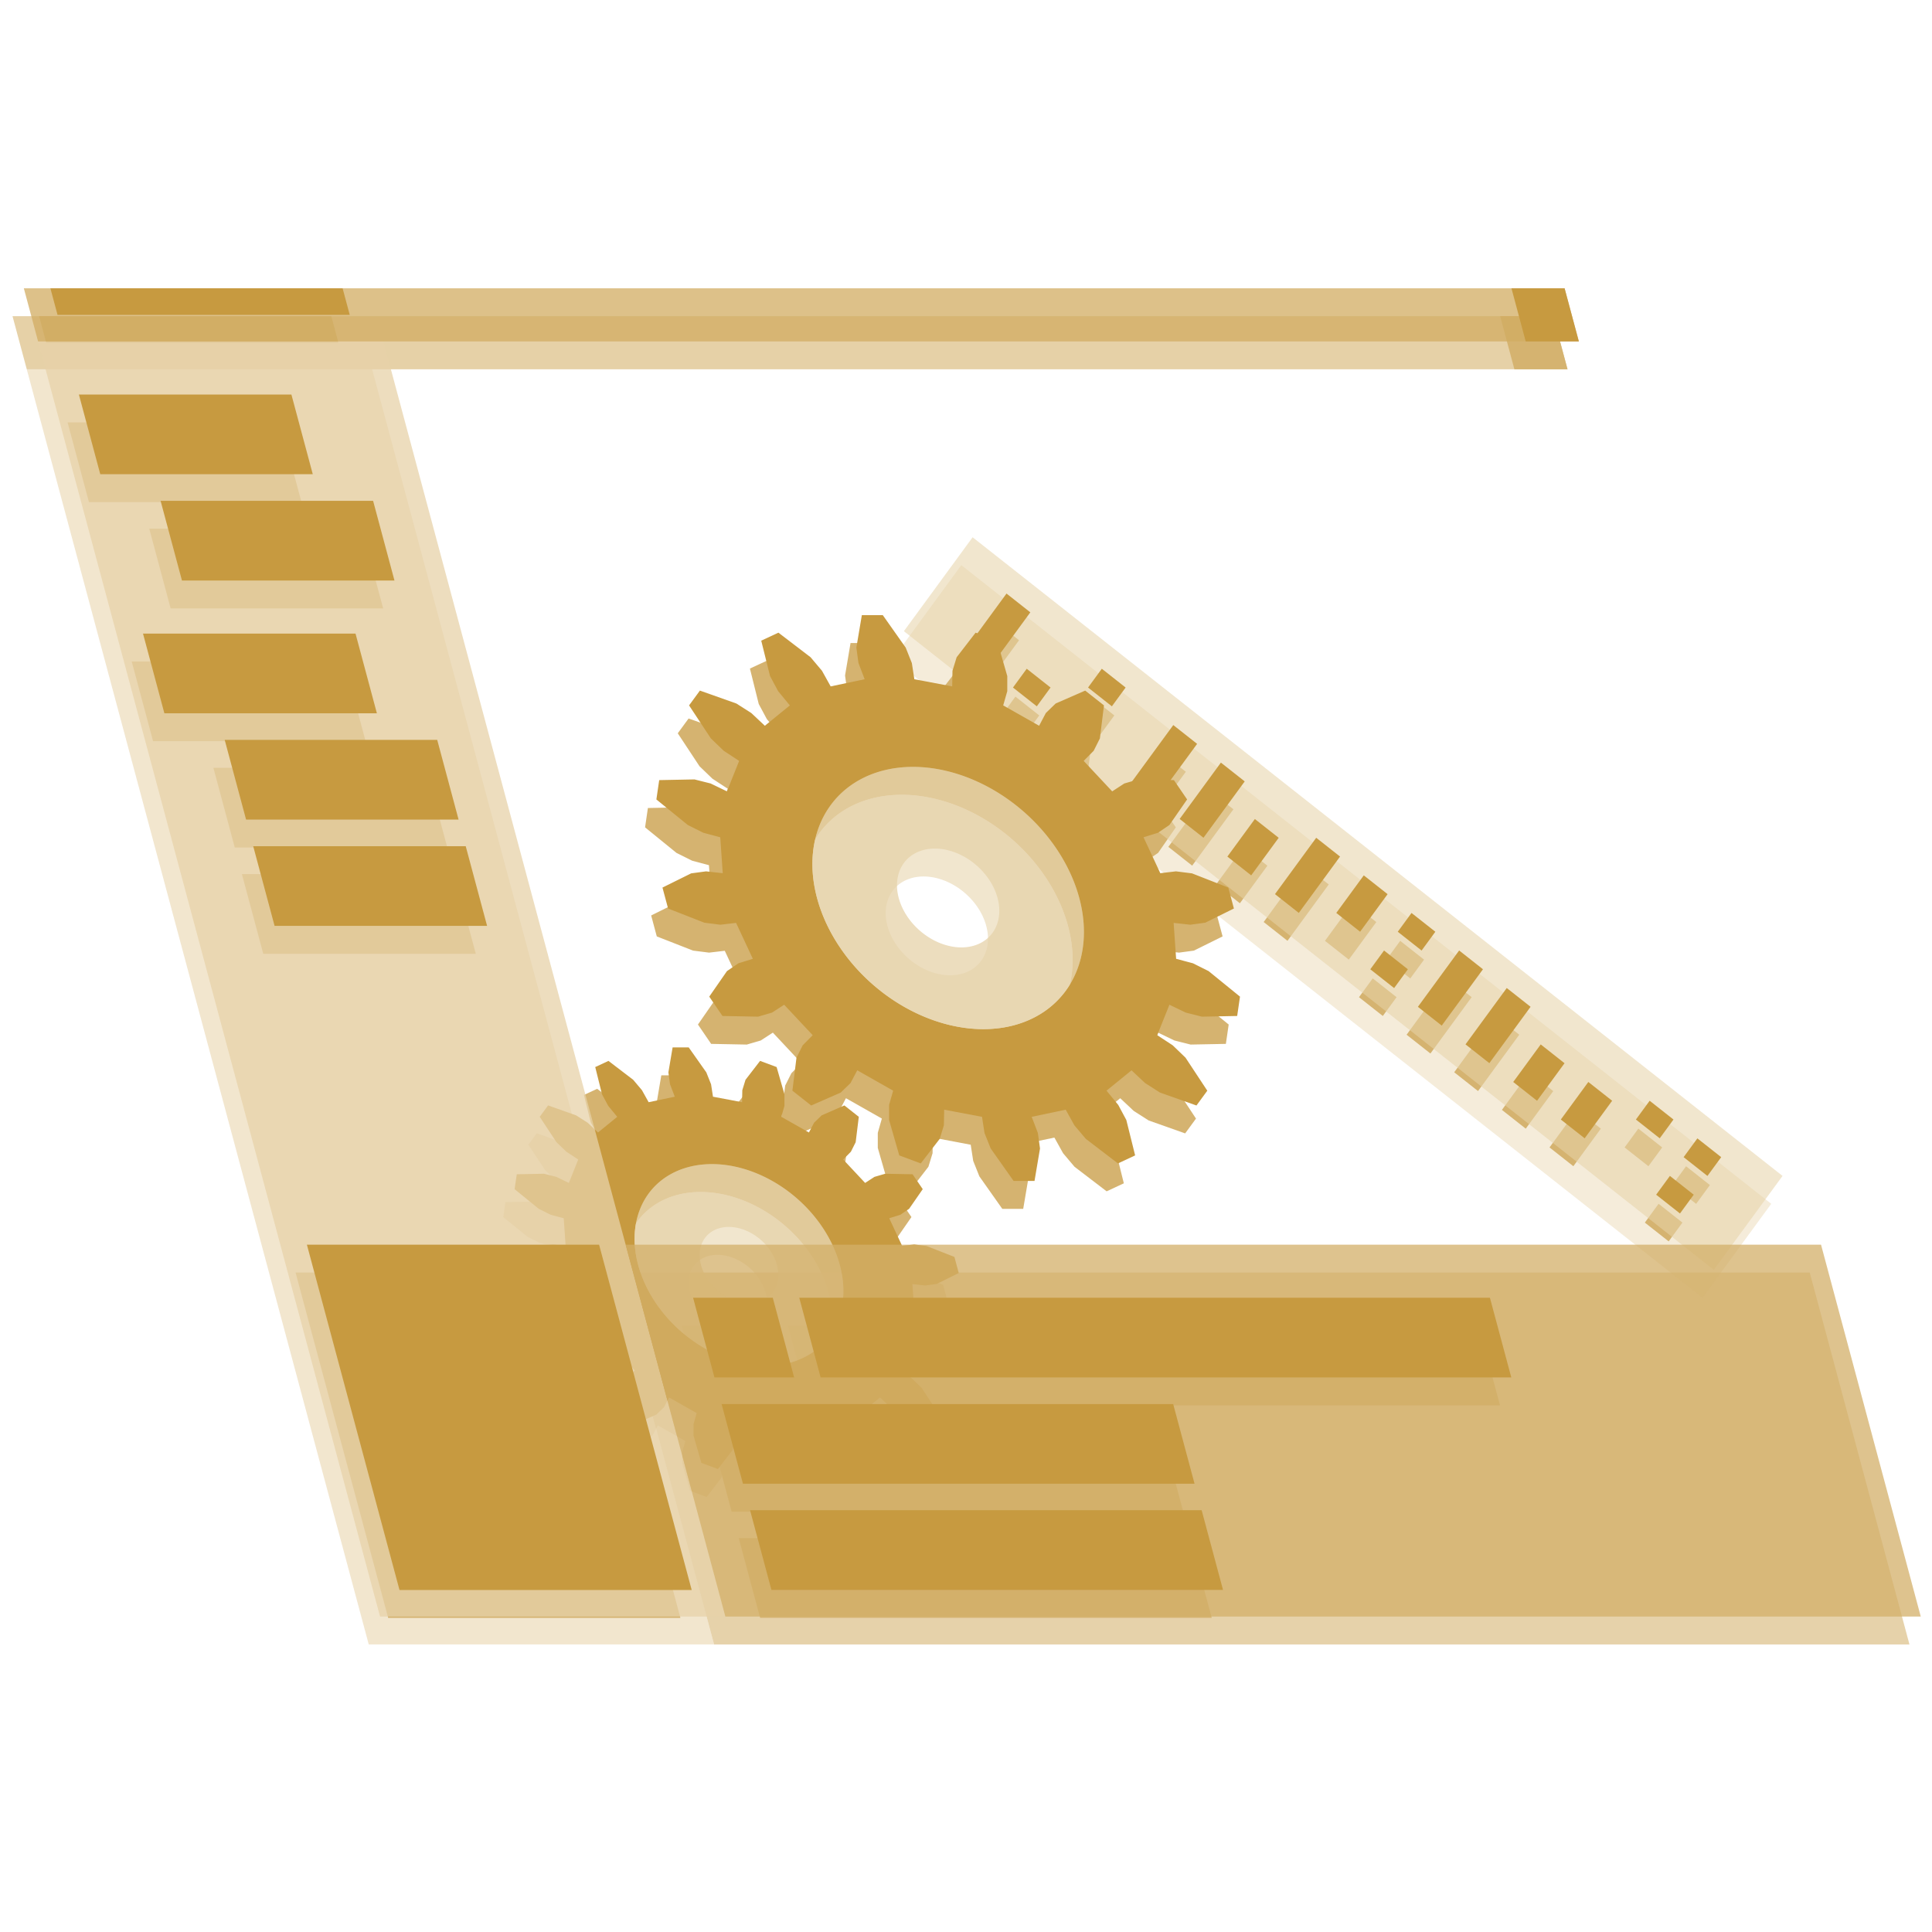 <?xml version="1.0" encoding="UTF-8"?>
<svg width="512" height="512" version="1.1" viewBox="0 0 135.47 135.47" xmlns="http://www.w3.org/2000/svg">
 <g>
  <g transform="matrix(.88 0 .236 .88 -7.413 7.177)">
   <g transform="translate(-1.497 2.223)" opacity=".75">
    <g transform="rotate(-45 67.687 238.22)">
     <rect x="207.37" y="100.6" width="10.583" height="71.967" fill="#e6d2a8" fill-opacity=".749" opacity=".75" style="paint-order:normal"/>
     <g fill="#c79a40">
      <rect x="209.49" y="104.83" width="6.35" height="2.117" opacity="1" style="paint-order:normal"/>
      <rect x="209.49" y="109.07" width="2.117" height="2.117" opacity="1" style="paint-order:normal"/>
      <rect x="213.72" y="113.3" width="2.117" height="2.117" opacity="1" style="paint-order:normal"/>
      <rect x="209.49" y="119.65" width="6.35" height="2.117" opacity="1" style="paint-order:normal"/>
      <rect x="209.49" y="123.88" width="6.35" height="2.117" opacity="1" style="paint-order:normal"/>
      <rect x="209.49" y="132.35" width="6.35" height="2.117" opacity="1" style="paint-order:normal"/>
      <rect x="209.49" y="128.12" width="4.233" height="2.117" opacity="1" style="paint-order:normal"/>
      <rect x="211.6" y="136.58" width="4.233" height="2.117" opacity="1" style="paint-order:normal"/>
      <rect x="209.49" y="140.82" width="2.117" height="2.117" opacity="1" style="paint-order:normal"/>
      <rect x="213.72" y="140.82" width="2.117" height="2.117" opacity="1" style="paint-order:normal"/>
      <rect x="209.49" y="145.05" width="6.35" height="2.117" opacity="1" style="paint-order:normal"/>
      <rect x="209.49" y="149.28" width="6.35" height="2.117" opacity="1" style="paint-order:normal"/>
      <rect x="209.49" y="153.52" width="4.233" height="2.117" opacity="1" style="paint-order:normal"/>
      <rect x="209.49" y="157.75" width="4.233" height="2.117" opacity="1" style="paint-order:normal"/>
      <rect x="213.72" y="161.98" width="2.117" height="2.117" opacity="1" style="paint-order:normal"/>
      <rect x="213.72" y="166.22" width="2.117" height="2.117" opacity="1" style="paint-order:normal"/>
      <rect x="209.49" y="166.22" width="2.117" height="2.117" opacity="1" style="paint-order:normal"/>
     </g>
    </g>
    <g transform="matrix(1.857 0 0 1.857 -85.644 -363.38)">
     <g transform="translate(5.649 5.112)">
      <path transform="matrix(.265 0 0 .265 0 161.53)" d="m287.12 192.61-2.299 5.258-0.328 2.506 0.299 2.617-5.816 1.158-0.729-2.533-1.26-2.189-4.137-3.978-3.131 1.297-0.111 5.738 0.656 2.439 1.277 2.305-4.932 3.295-1.641-2.062-2.004-1.541-5.342-2.092-2.398 2.397 2.094 5.344 1.541 2.002 2.061 1.643-3.295 4.932-2.305-1.277-2.439-0.658-5.738 0.113-1.297 3.131 3.978 4.137 2.189 1.26 2.533 0.727-1.156 5.816-2.619-0.297-2.506 0.326-5.258 2.299v3.391l5.258 2.299 2.506 0.326 2.619-0.297 1.156 5.816-2.533 0.727-2.189 1.262-3.978 4.135 1.297 3.133 5.738 0.111 2.439-0.658 2.305-1.275 3.295 4.93-2.061 1.643-1.541 2.002-2.094 5.344 2.398 2.397 5.342-2.092 2.004-1.541 1.641-2.062 4.932 3.295-1.277 2.305-0.656 2.441 0.111 5.736 3.131 1.297 4.137-3.977 1.26-2.191 0.729-2.533 5.816 1.158-0.299 2.619 0.328 2.504 2.299 5.258h3.389l2.299-5.258 0.326-2.504-0.297-2.619 5.816-1.158 0.727 2.533 1.262 2.191 4.135 3.977 3.133-1.297 0.111-5.736-0.656-2.441-1.277-2.305 4.93-3.295 1.643 2.062 2.002 1.541 5.344 2.092 2.397-2.397-2.092-5.344-1.541-2.002-2.062-1.643 3.295-4.93 2.307 1.275 2.439 0.658 5.736-0.111 1.297-3.133-3.977-4.135-2.189-1.262-2.533-0.727 1.156-5.816 2.619 0.297 2.506-0.326 5.258-2.299v-3.391l-5.258-2.299-2.506-0.326-2.619 0.297-1.156-5.816 2.533-0.727 2.189-1.26 3.977-4.137-1.297-3.131-5.736-0.113-2.439 0.658-2.307 1.277-3.295-4.932 2.062-1.643 1.541-2.002 2.092-5.344-2.397-2.397-5.344 2.092-2.002 1.541-1.643 2.062-4.93-3.295 1.277-2.305 0.656-2.439-0.111-5.738-3.133-1.297-4.135 3.978-1.262 2.189-0.727 2.533-5.816-1.158 0.297-2.617-0.326-2.506-2.299-5.258zm1.693 24.574a21.231 21.231 0 0 1 21.232 21.23 21.231 21.231 0 0 1-21.232 21.232 21.231 21.231 0 0 1-21.23-21.232 21.231 21.231 0 0 1 21.23-21.23z" fill="#c79a40"/>
      <path transform="matrix(.265 0 0 .265 0 161.53)" d="m288.81 217.18a21.231 21.231 0 0 0-21.23 21.23 21.231 21.231 0 0 0 21.23 21.232 21.231 21.231 0 0 0 21.232-21.232 21.231 21.231 0 0 0-21.232-21.23zm0 13.23a8 8 0 0 1 8 8 8 8 0 0 1-8 8 8 8 0 0 1-8-8 8 8 0 0 1 8-8z" fill="#e6d2a8" fill-opacity=".749"/>
     </g>
     <g transform="matrix(.769 0 0 .769 10.131 72.764)">
      <path transform="matrix(.265 0 0 .265 0 161.53)" d="m287.12 192.61-2.299 5.258-0.328 2.506 0.299 2.617-5.816 1.158-0.729-2.533-1.26-2.189-4.137-3.978-3.131 1.297-0.111 5.738 0.656 2.439 1.277 2.305-4.932 3.295-1.641-2.062-2.004-1.541-5.342-2.092-2.398 2.397 2.094 5.344 1.541 2.002 2.061 1.643-3.295 4.932-2.305-1.277-2.439-0.658-5.738 0.113-1.297 3.131 3.978 4.137 2.189 1.26 2.533 0.727-1.156 5.816-2.619-0.297-2.506 0.326-5.258 2.299v3.391l5.258 2.299 2.506 0.326 2.619-0.297 1.156 5.816-2.533 0.727-2.189 1.262-3.978 4.135 1.297 3.133 5.738 0.111 2.439-0.658 2.305-1.275 3.295 4.93-2.061 1.643-1.541 2.002-2.094 5.344 2.398 2.397 5.342-2.092 2.004-1.541 1.641-2.062 4.932 3.295-1.277 2.305-0.656 2.441 0.111 5.736 3.131 1.297 4.137-3.977 1.26-2.191 0.729-2.533 5.816 1.158-0.299 2.619 0.328 2.504 2.299 5.258h3.389l2.299-5.258 0.326-2.504-0.297-2.619 5.816-1.158 0.727 2.533 1.262 2.191 4.135 3.977 3.133-1.297 0.111-5.736-0.656-2.441-1.277-2.305 4.93-3.295 1.643 2.062 2.002 1.541 5.344 2.092 2.397-2.397-2.092-5.344-1.541-2.002-2.062-1.643 3.295-4.93 2.307 1.275 2.439 0.658 5.736-0.111 1.297-3.133-3.977-4.135-2.189-1.262-2.533-0.727 1.156-5.816 2.619 0.297 2.506-0.326 5.258-2.299v-3.391l-5.258-2.299-2.506-0.326-2.619 0.297-1.156-5.816 2.533-0.727 2.189-1.26 3.977-4.137-1.297-3.131-5.736-0.113-2.439 0.658-2.307 1.277-3.295-4.932 2.062-1.643 1.541-2.002 2.092-5.344-2.397-2.397-5.344 2.092-2.002 1.541-1.643 2.062-4.93-3.295 1.277-2.305 0.656-2.439-0.111-5.738-3.133-1.297-4.135 3.978-1.262 2.189-0.727 2.533-5.816-1.158 0.297-2.617-0.326-2.506-2.299-5.258zm1.693 24.574a21.231 21.231 0 0 1 21.232 21.23 21.231 21.231 0 0 1-21.232 21.232 21.231 21.231 0 0 1-21.23-21.232 21.231 21.231 0 0 1 21.23-21.23z" fill="#c79a40"/>
      <path transform="matrix(.265 0 0 .265 0 161.53)" d="m288.81 217.18a21.231 21.231 0 0 0-21.23 21.23 21.231 21.231 0 0 0 21.23 21.232 21.231 21.231 0 0 0 21.232-21.232 21.231 21.231 0 0 0-21.232-21.23zm0 13.23a8 8 0 0 1 8 8 8 8 0 0 1-8 8 8 8 0 0 1-8-8 8 8 0 0 1 8-8z" fill="#e6d2a8" fill-opacity=".749"/>
     </g>
    </g>
    <g transform="translate(-88.835 -81.55)">
     <rect x="95.185" y="100.6" width="27.517" height="101.6" fill="#e6d1a8" opacity=".75" style="paint-order:normal"/>
     <g fill="#c79a40">
      <rect x="97.302" y="104.83" width="16.933" height="6.35" opacity="1" style="paint-order:normal"/>
      <rect x="101.54" y="113.3" width="16.933" height="6.35" opacity="1" style="paint-order:normal"/>
      <rect x="97.302" y="123.88" width="16.933" height="6.35" opacity="1" style="paint-order:normal"/>
      <rect x="101.54" y="132.35" width="16.933" height="6.35" opacity="1" style="paint-order:normal"/>
      <rect x="101.54" y="140.82" width="16.933" height="6.35" opacity="1" style="paint-order:normal"/>
      <rect x="97.302" y="172.57" width="23.283" height="27.517" opacity="1" style="paint-order:normal"/>
     </g>
    </g>
    <g transform="translate(-88.835 -81.55)">
     <rect x="95.185" y="96.366" width="122.77" height="4.233" fill="#d1ac61" opacity=".75" style="paint-order:normal"/>
     <rect x="213.72" y="96.366" width="4.233" height="4.233" fill="#c79a40" opacity="1" style="paint-order:normal"/>
     <rect x="97.302" y="96.366" width="23.283" height="2.117" fill="#c79a40" opacity="1" style="paint-order:normal"/>
    </g>
    <g transform="translate(-88.835 -81.55)">
     <rect x="122.7" y="172.57" width="95.25" height="29.633" fill="#d3af68" opacity=".75" style="paint-order:normal"/>
     <g fill="#c79a40">
      <rect x="126.94" y="176.8" width="6.35" height="6.35" opacity="1" style="paint-order:normal"/>
      <rect x="135.4" y="176.8" width="55.033" height="6.35" opacity="1" style="paint-order:normal"/>
      <rect x="126.94" y="185.27" width="35.983" height="6.35" opacity="1" style="paint-order:normal"/>
      <rect x="126.94" y="193.73" width="35.983" height="6.35" opacity="1" style="paint-order:normal"/>
     </g>
    </g>
   </g>
   <g>
    <g transform="rotate(-45 67.687 238.22)">
     <rect x="207.37" y="100.6" width="10.583" height="71.967" fill="#e6d2a8" fill-opacity=".749" opacity=".75" style="paint-order:normal"/>
     <g fill="#c79a40">
      <rect x="209.49" y="104.83" width="6.35" height="2.117" style="paint-order:normal"/>
      <rect x="209.49" y="109.07" width="2.117" height="2.117" style="paint-order:normal"/>
      <rect x="213.72" y="113.3" width="2.117" height="2.117" style="paint-order:normal"/>
      <rect x="209.49" y="119.65" width="6.35" height="2.117" style="paint-order:normal"/>
      <rect x="209.49" y="123.88" width="6.35" height="2.117" style="paint-order:normal"/>
      <rect x="209.49" y="132.35" width="6.35" height="2.117" style="paint-order:normal"/>
      <rect x="209.49" y="128.12" width="4.233" height="2.117" style="paint-order:normal"/>
      <rect x="211.6" y="136.58" width="4.233" height="2.117" style="paint-order:normal"/>
      <rect x="209.49" y="140.82" width="2.117" height="2.117" style="paint-order:normal"/>
      <rect x="213.72" y="140.82" width="2.117" height="2.117" style="paint-order:normal"/>
      <rect x="209.49" y="145.05" width="6.35" height="2.117" style="paint-order:normal"/>
      <rect x="209.49" y="149.28" width="6.35" height="2.117" style="paint-order:normal"/>
      <rect x="209.49" y="153.52" width="4.233" height="2.117" style="paint-order:normal"/>
      <rect x="209.49" y="157.75" width="4.233" height="2.117" style="paint-order:normal"/>
      <rect x="213.72" y="161.98" width="2.117" height="2.117" style="paint-order:normal"/>
      <rect x="213.72" y="166.22" width="2.117" height="2.117" style="paint-order:normal"/>
      <rect x="209.49" y="166.22" width="2.117" height="2.117" style="paint-order:normal"/>
     </g>
    </g>
    <g transform="matrix(1.857 0 0 1.857 -85.644 -363.38)">
     <g transform="translate(5.649 5.112)">
      <path transform="matrix(.265 0 0 .265 0 161.53)" d="m287.12 192.61-2.299 5.258-0.328 2.506 0.299 2.617-5.816 1.158-0.729-2.533-1.26-2.189-4.137-3.978-3.131 1.297-0.111 5.738 0.656 2.439 1.277 2.305-4.932 3.295-1.641-2.062-2.004-1.541-5.342-2.092-2.398 2.397 2.094 5.344 1.541 2.002 2.061 1.643-3.295 4.932-2.305-1.277-2.439-0.658-5.738 0.113-1.297 3.131 3.978 4.137 2.189 1.26 2.533 0.727-1.156 5.816-2.619-0.297-2.506 0.326-5.258 2.299v3.391l5.258 2.299 2.506 0.326 2.619-0.297 1.156 5.816-2.533 0.727-2.189 1.262-3.978 4.135 1.297 3.133 5.738 0.111 2.439-0.658 2.305-1.275 3.295 4.93-2.061 1.643-1.541 2.002-2.094 5.344 2.398 2.397 5.342-2.092 2.004-1.541 1.641-2.062 4.932 3.295-1.277 2.305-0.656 2.441 0.111 5.736 3.131 1.297 4.137-3.977 1.26-2.191 0.729-2.533 5.816 1.158-0.299 2.619 0.328 2.504 2.299 5.258h3.389l2.299-5.258 0.326-2.504-0.297-2.619 5.816-1.158 0.727 2.533 1.262 2.191 4.135 3.977 3.133-1.297 0.111-5.736-0.656-2.441-1.277-2.305 4.93-3.295 1.643 2.062 2.002 1.541 5.344 2.092 2.397-2.397-2.092-5.344-1.541-2.002-2.062-1.643 3.295-4.93 2.307 1.275 2.439 0.658 5.736-0.111 1.297-3.133-3.977-4.135-2.189-1.262-2.533-0.727 1.156-5.816 2.619 0.297 2.506-0.326 5.258-2.299v-3.391l-5.258-2.299-2.506-0.326-2.619 0.297-1.156-5.816 2.533-0.727 2.189-1.26 3.977-4.137-1.297-3.131-5.736-0.113-2.439 0.658-2.307 1.277-3.295-4.932 2.062-1.643 1.541-2.002 2.092-5.344-2.397-2.397-5.344 2.092-2.002 1.541-1.643 2.062-4.93-3.295 1.277-2.305 0.656-2.439-0.111-5.738-3.133-1.297-4.135 3.978-1.262 2.189-0.727 2.533-5.816-1.158 0.297-2.617-0.326-2.506-2.299-5.258zm1.693 24.574a21.231 21.231 0 0 1 21.232 21.23 21.231 21.231 0 0 1-21.232 21.232 21.231 21.231 0 0 1-21.23-21.232 21.231 21.231 0 0 1 21.23-21.23z" fill="#c79a40"/>
      <path transform="matrix(.265 0 0 .265 0 161.53)" d="m288.81 217.18a21.231 21.231 0 0 0-21.23 21.23 21.231 21.231 0 0 0 21.23 21.232 21.231 21.231 0 0 0 21.232-21.232 21.231 21.231 0 0 0-21.232-21.23zm0 13.23a8 8 0 0 1 8 8 8 8 0 0 1-8 8 8 8 0 0 1-8-8 8 8 0 0 1 8-8z" fill="#e6d2a8" fill-opacity=".749"/>
     </g>
     <g transform="matrix(.769 0 0 .769 10.131 72.764)">
      <path transform="matrix(.265 0 0 .265 0 161.53)" d="m287.12 192.61-2.299 5.258-0.328 2.506 0.299 2.617-5.816 1.158-0.729-2.533-1.26-2.189-4.137-3.978-3.131 1.297-0.111 5.738 0.656 2.439 1.277 2.305-4.932 3.295-1.641-2.062-2.004-1.541-5.342-2.092-2.398 2.397 2.094 5.344 1.541 2.002 2.061 1.643-3.295 4.932-2.305-1.277-2.439-0.658-5.738 0.113-1.297 3.131 3.978 4.137 2.189 1.26 2.533 0.727-1.156 5.816-2.619-0.297-2.506 0.326-5.258 2.299v3.391l5.258 2.299 2.506 0.326 2.619-0.297 1.156 5.816-2.533 0.727-2.189 1.262-3.978 4.135 1.297 3.133 5.738 0.111 2.439-0.658 2.305-1.275 3.295 4.93-2.061 1.643-1.541 2.002-2.094 5.344 2.398 2.397 5.342-2.092 2.004-1.541 1.641-2.062 4.932 3.295-1.277 2.305-0.656 2.441 0.111 5.736 3.131 1.297 4.137-3.977 1.26-2.191 0.729-2.533 5.816 1.158-0.299 2.619 0.328 2.504 2.299 5.258h3.389l2.299-5.258 0.326-2.504-0.297-2.619 5.816-1.158 0.727 2.533 1.262 2.191 4.135 3.977 3.133-1.297 0.111-5.736-0.656-2.441-1.277-2.305 4.93-3.295 1.643 2.062 2.002 1.541 5.344 2.092 2.397-2.397-2.092-5.344-1.541-2.002-2.062-1.643 3.295-4.93 2.307 1.275 2.439 0.658 5.736-0.111 1.297-3.133-3.977-4.135-2.189-1.262-2.533-0.727 1.156-5.816 2.619 0.297 2.506-0.326 5.258-2.299v-3.391l-5.258-2.299-2.506-0.326-2.619 0.297-1.156-5.816 2.533-0.727 2.189-1.26 3.977-4.137-1.297-3.131-5.736-0.113-2.439 0.658-2.307 1.277-3.295-4.932 2.062-1.643 1.541-2.002 2.092-5.344-2.397-2.397-5.344 2.092-2.002 1.541-1.643 2.062-4.93-3.295 1.277-2.305 0.656-2.439-0.111-5.738-3.133-1.297-4.135 3.978-1.262 2.189-0.727 2.533-5.816-1.158 0.297-2.617-0.326-2.506-2.299-5.258zm1.693 24.574a21.231 21.231 0 0 1 21.232 21.23 21.231 21.231 0 0 1-21.232 21.232 21.231 21.231 0 0 1-21.23-21.232 21.231 21.231 0 0 1 21.23-21.23z" fill="#c79a40"/>
      <path transform="matrix(.265 0 0 .265 0 161.53)" d="m288.81 217.18a21.231 21.231 0 0 0-21.23 21.23 21.231 21.231 0 0 0 21.23 21.232 21.231 21.231 0 0 0 21.232-21.232 21.231 21.231 0 0 0-21.232-21.23zm0 13.23a8 8 0 0 1 8 8 8 8 0 0 1-8 8 8 8 0 0 1-8-8 8 8 0 0 1 8-8z" fill="#e6d2a8" fill-opacity=".749"/>
     </g>
    </g>
    <g transform="translate(-88.835 -81.55)">
     <rect x="95.185" y="100.6" width="27.517" height="101.6" fill="#e6d1a8" opacity=".75" style="paint-order:normal"/>
     <g fill="#c79a40">
      <rect x="97.302" y="104.83" width="16.933" height="6.35" style="paint-order:normal"/>
      <rect x="101.54" y="113.3" width="16.933" height="6.35" style="paint-order:normal"/>
      <rect x="97.302" y="123.88" width="16.933" height="6.35" style="paint-order:normal"/>
      <rect x="101.54" y="132.35" width="16.933" height="6.35" style="paint-order:normal"/>
      <rect x="101.54" y="140.82" width="16.933" height="6.35" style="paint-order:normal"/>
      <rect x="97.302" y="172.57" width="23.283" height="27.517" style="paint-order:normal"/>
     </g>
    </g>
    <g transform="translate(-88.835 -81.55)">
     <rect x="95.185" y="96.366" width="122.77" height="4.233" fill="#d1ac61" opacity=".75" style="paint-order:normal"/>
     <rect x="213.72" y="96.366" width="4.233" height="4.233" fill="#c79a40" style="paint-order:normal"/>
     <rect x="97.302" y="96.366" width="23.283" height="2.117" fill="#c79a40" style="paint-order:normal"/>
    </g>
    <g transform="translate(-88.835 -81.55)">
     <rect x="122.7" y="172.57" width="95.25" height="29.633" fill="#d3af68" opacity=".75" style="paint-order:normal"/>
     <g fill="#c79a40">
      <rect x="126.94" y="176.8" width="6.35" height="6.35" style="paint-order:normal"/>
      <rect x="135.4" y="176.8" width="55.033" height="6.35" style="paint-order:normal"/>
      <rect x="126.94" y="185.27" width="35.983" height="6.35" style="paint-order:normal"/>
      <rect x="126.94" y="193.73" width="35.983" height="6.35" style="paint-order:normal"/>
     </g>
    </g>
   </g>
  </g>
 </g>
</svg>
